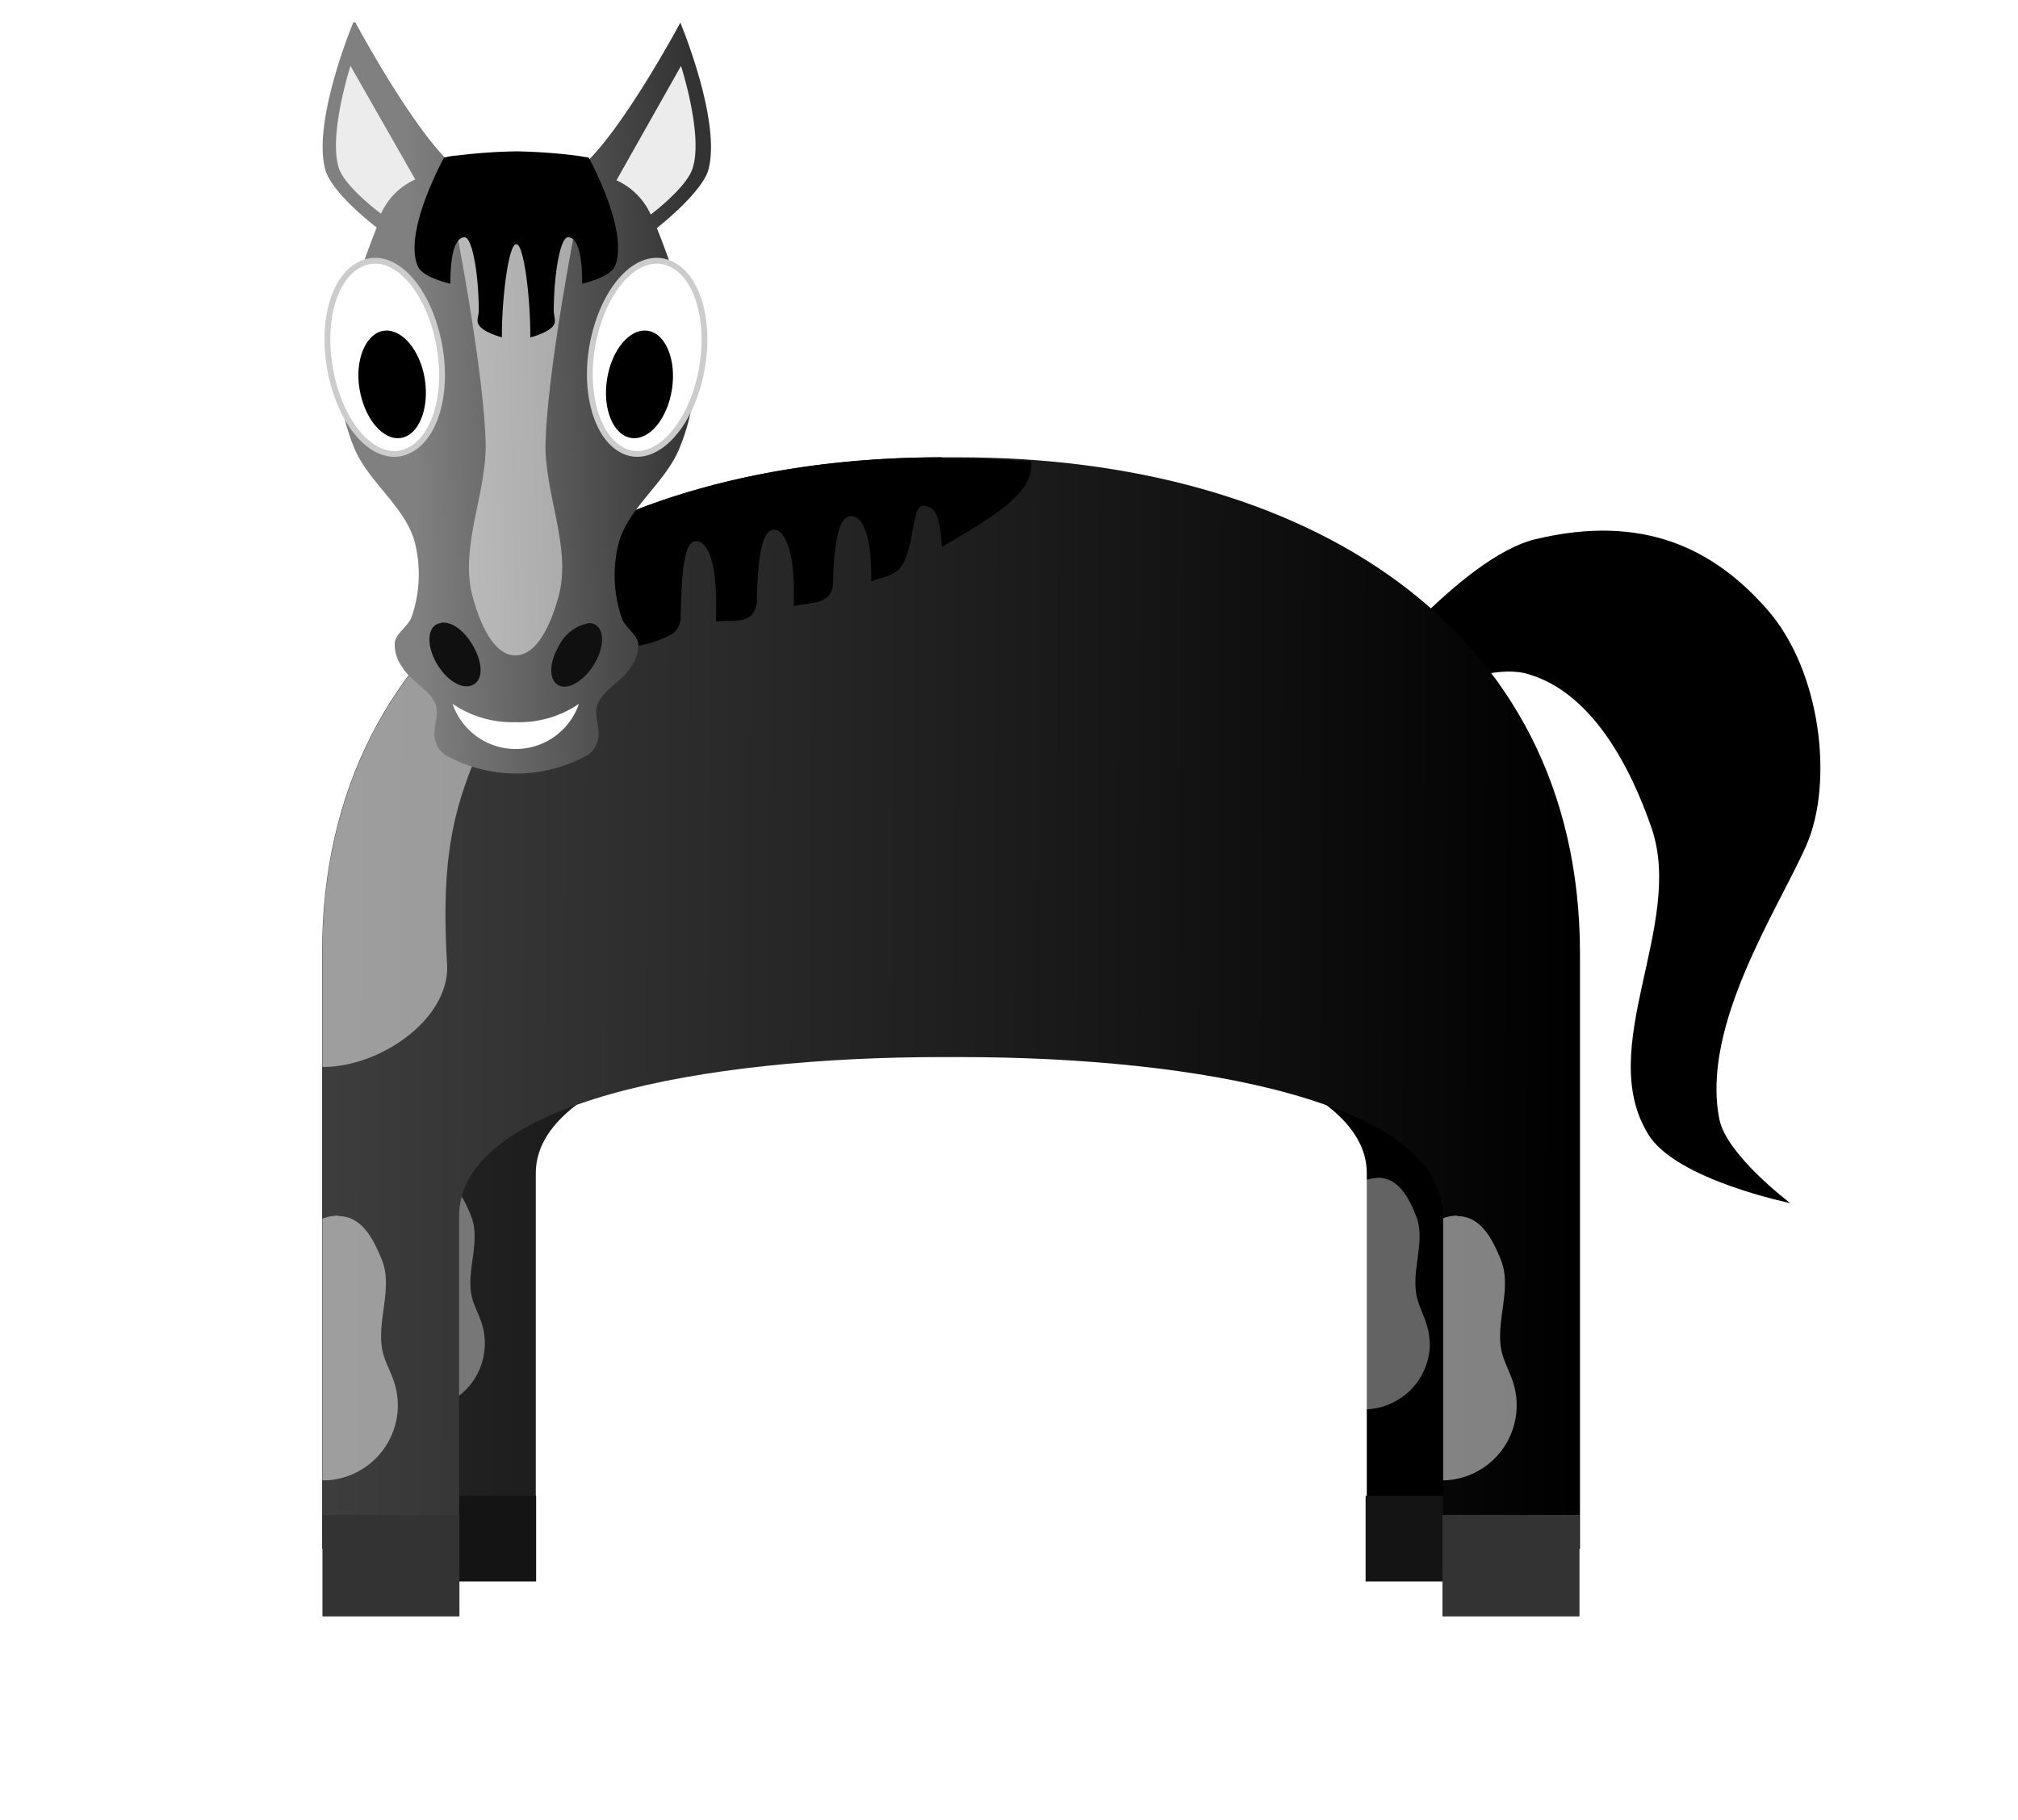 <svg id="svg2" xmlns="http://www.w3.org/2000/svg" xmlns:xlink="http://www.w3.org/1999/xlink" viewBox="0 0 117.85 106.28"><defs><style>.cls-1{fill:url(#linear-gradient);}.cls-2{fill:#141414;}.cls-3,.cls-6,.cls-8,.cls-9{fill:#fff;}.cls-3{opacity:0.39;}.cls-3,.cls-6{isolation:isolate;}.cls-4{fill:url(#linear-gradient-2);}.cls-5{fill:#333;}.cls-6{opacity:0.5;}.cls-7{fill:url(#linear-gradient-3);}.cls-9{stroke:#ccc;stroke-width:0.34px;}.cls-10{fill:#101010;}.cls-11{fill:#ececec;}</style><linearGradient id="linear-gradient" x1="-1443.86" y1="-246.4" x2="-1701.47" y2="-246.82" gradientTransform="matrix(0.25, 0, 0, -0.24, 429.47, 2.82)" gradientUnits="userSpaceOnUse"><stop offset="0"/><stop offset="1" stop-color="#333"/></linearGradient><linearGradient id="linear-gradient-2" x1="-1308.08" y1="-466.73" x2="-1714.24" y2="-464.34" gradientTransform="matrix(0.3, 0, 0, -0.4, 484.56, -129.92)" gradientUnits="userSpaceOnUse"><stop offset="0"/><stop offset="1" stop-color="#666"/></linearGradient><linearGradient id="linear-gradient-3" x1="-1537.55" y1="-371.06" x2="-1583.33" y2="-372.33" gradientTransform="matrix(0.36, 0, 0, -0.38, 594.09, -118.98)" gradientUnits="userSpaceOnUse"><stop offset="0" stop-color="#333"/><stop offset="1" stop-color="gray"/></linearGradient></defs><title>Simple_Farm_Animals</title><g id="g8059"><g id="g8061"><g id="g8063"><path id="path8065" class="cls-1" d="M55.11,34.71c-16.86,0-30.54,4.18-30.54,20.4V89h6.72V68.52c0-5.61,12-8.78,23.82-8.78H56c11.81,0,23.82,3.17,23.82,8.78V89h6.72V55.11c0-16.22-13.67-20.4-30.54-20.4h-.86Z"/><path id="path8067" class="cls-2" d="M24.56,87.37v5h6.75v-5Zm55.19,0v5H86.5v-5Z"/><path id="path8069" class="cls-3" d="M25.29,68.8a2.26,2.26,0,0,0-.74.13V82.31h.16a3.85,3.85,0,0,0,3.6-3.67c.06-1.53-.67-2.11-.81-3.2-.18-1.47.57-3.07,0-4.44-.4-1-1-2.21-2.21-2.21Zm55.18,0a2.34,2.34,0,0,0-.7.12V82.31h.12a3.86,3.86,0,0,0,3.61-3.67c0-1.53-.68-2.11-.81-3.2-.19-1.47.56-3.07,0-4.44-.4-1-1-2.21-2.22-2.21Z"/></g><path id="path8071" d="M79.33,40.14s6-7.61,10.35-8.65c6.32-1.51,10.44.58,13.55,4.14s3.87,10.06,2.26,13.74-6.18,10.51-5.08,16c.42,2.1,4.14,4.9,4.14,4.9s-6.66-1.36-8.28-4c-3.16-5.06,2.11-12.24.19-17.88-1.25-3.64-3.49-7.9-7.16-9-3.07-1-9.22,2.83-9.22,2.83Z"/><g id="g8074"><path id="path8076" class="cls-4" d="M55,26.71c-20,0-36.19,9.71-36.19,28.93V90.46h8V71.05c0-6.66,14.24-9.31,28.23-9.31h1c14,0,28.23,2.65,28.23,9.31V90.46h8V55.64C92.24,36.42,76,26.71,56,26.71H55Z"/><path id="path8078" class="cls-5" d="M18.83,88.48v5.93h8V88.48Zm65.41,0v5.93h8V88.48Z"/><path id="path8080" class="cls-6" d="M28.12,35c-5.77,4.81-9.29,11.69-9.29,20.64v6.68c3.47,0,7.46-2.87,7.28-6-.48-8,.92-10.45,3.19-15.51A7.46,7.46,0,0,0,28.12,35Z"/><path id="path8082" d="M55,26.71c-10.94,0-20.74,2.91-27.38,8.7C29.44,37.16,35.88,39,39.3,37a1.27,1.27,0,0,0,.45-1.08c.07-2.65.21-4.33.91-4.31s1.22,1.32,1.16,4c0,.23,0,.46,0,.69.68-.1,1.54.1,2.06-.36a1.39,1.39,0,0,0,.32-1c.07-2.65.35-4,1-4s1.22,1.33,1.16,4c0,.16,0,.3,0,.46.69-.18,1.51-.1,2-.57a1.15,1.15,0,0,0,.29-.77c.06-2.65.38-3.93,1.08-3.91s1.18,1.24,1.15,3.81c.7-.27,1.24-.31,1.65-.75.89-1,.69-3.69,1.37-3.67s1,.53,1.11,2.4c3.18-1.86,5.42-3.2,5.2-5q-2.07-.15-4.2-.15H55Z"/><path id="path8084" class="cls-6" d="M19.77,71a2.62,2.62,0,0,0-.94.18V86.46h.28a4.4,4.4,0,0,0,4.12-4.19c.06-1.74-.78-2.4-.94-3.65-.21-1.67.65-3.5,0-5.06-.45-1.1-1.12-2.53-2.52-2.53Zm65.34,0a2.54,2.54,0,0,0-.83.15V86.46h.17a4.39,4.39,0,0,0,4.12-4.19c.06-1.74-.77-2.4-.93-3.65-.21-1.67.65-3.5,0-5.06-.45-1.1-1.12-2.53-2.53-2.53Z"/></g></g><g id="g8086"><g id="g8088"><path id="path8090" class="cls-7" d="M20.64,1.29S18.21,7.09,19,9.92c.39,1.39,3,3.37,3,3.37s-2.09,5.14-2.22,7.83a11.88,11.88,0,0,0,.89,5c.79,2,3,3.47,3.55,5.54A7.62,7.62,0,0,1,24.05,36c-.19.6-1,1-1,1.62a2.21,2.21,0,0,0,.45,1.35c.47.82,1.59,1.28,1.93,2.16.26.67-.23,1.47,0,2.16a1.4,1.4,0,0,0,.58.81,8.53,8.53,0,0,0,8.31,0,1.4,1.4,0,0,0,.58-.81c.23-.69-.26-1.49,0-2.16.35-.88,1.46-1.34,1.93-2.16a2.21,2.21,0,0,0,.45-1.35c-.08-.62-.85-1-1-1.62a7.62,7.62,0,0,1-.14-4.31c.58-2.07,2.76-3.53,3.55-5.54a11.88,11.88,0,0,0,.89-5c-.13-2.69-2.22-7.83-2.22-7.83s2.57-2,3-3.37c.8-2.83-1.63-8.63-1.63-8.63s-3,5.62-5.33,8c-.17.16-.5,0-.75,0-1.14,0-2.26-.41-3.41-.41s-2.26.39-3.4.41c-.25,0-.58.16-.75,0-2.3-2.34-5.33-8-5.33-8Z"/><g id="g8092"><path id="path8094" class="cls-8" d="M26.43,41.11a3.9,3.9,0,0,0,7.38,0,6.22,6.22,0,0,1-3.69,1.07A6.2,6.2,0,0,1,26.43,41.11Z"/><path id="path8096" class="cls-9" d="M34.72,19.6c-.73,3,.05,6,1.74,6.75s3.67-1.18,4.4-4.21,0-6-1.74-6.75S35.45,16.57,34.72,19.6Z"/><path id="path8098" d="M35.45,22.15c-.27,1.73.36,3.27,1.41,3.43s2.11-1.11,2.38-2.83-.36-3.27-1.41-3.43S35.72,20.43,35.45,22.15Z"/><path id="path8100" class="cls-9" d="M25.53,19.6c.74,3,0,6-1.74,6.75s-3.66-1.18-4.39-4.21,0-6,1.74-6.75S24.8,16.57,25.53,19.6Z"/><path id="path8102" d="M24.81,22.15c.27,1.73-.36,3.27-1.4,3.43S21.3,24.47,21,22.75s.36-3.27,1.4-3.43S24.54,20.43,24.81,22.15Z"/></g></g><g id="g8104"><g id="g8106"><path id="path8108" class="cls-10" d="M25.75,36.4a.5.5,0,0,0-.24.06c-.57.28-.58,1.31,0,2.3S27,40.31,27.62,40s.57-1.31,0-2.29-1.29-1.41-1.86-1.34Zm8.62,0a2.45,2.45,0,0,0-1.74,1.34c-.58,1-.58,2,0,2.29s1.51-.29,2.09-1.27.59-2,0-2.3a.72.72,0,0,0-.36-.06Z"/><path id="path8110" class="cls-11" d="M20.47,3.85s-1.32,4.08-.67,6c.38,1.1,2.45,2.63,2.45,2.63a4,4,0,0,1,2-2L20.47,3.85Zm19.3,0L36,10.53a4,4,0,0,1,2,2S40.06,11,40.44,9.85c.65-1.92-.67-6-.67-6Z"/><path id="path8112" class="cls-6" d="M30.11,9.06c-1.42,0-4,1.63-4,1.63s2.08,10,2.25,15.09c.1,3-1.56,6.18-.75,9.1.38,1.39,1.16,3.4,2.49,3.4s2.12-2,2.51-3.4c.81-2.92-.85-6.06-.75-9.1.17-5.1,2.25-15.09,2.25-15.09s-2.58-1.63-4-1.63Z"/><path id="path8120" d="M30.13,8.84a32.37,32.37,0,0,0-3.41.24,3.84,3.84,0,0,0-.79.13s-2.42,4.37-1.52,6.36c.29.65,1.89,1,1.89,1,0-2,.37-2.71.83-2.71s.83,2.22.83,4.29c0,.29-.16.59,0,.82.25.45,1.35.73,1.35.73v-.15c0-2.08.38-5.29.84-5.29s.82,3.21.82,5.29v.16s1.11-.28,1.37-.73c.14-.24,0-.54,0-.83,0-2.07.37-4.29.83-4.29s.83.66.83,2.71c0,0,1.6-.36,1.9-1,.89-2-1.52-6.37-1.52-6.37-.55-.08-.53-.09-.8-.12a32.18,32.18,0,0,0-3.4-.24Z"/></g></g></g></g></svg>